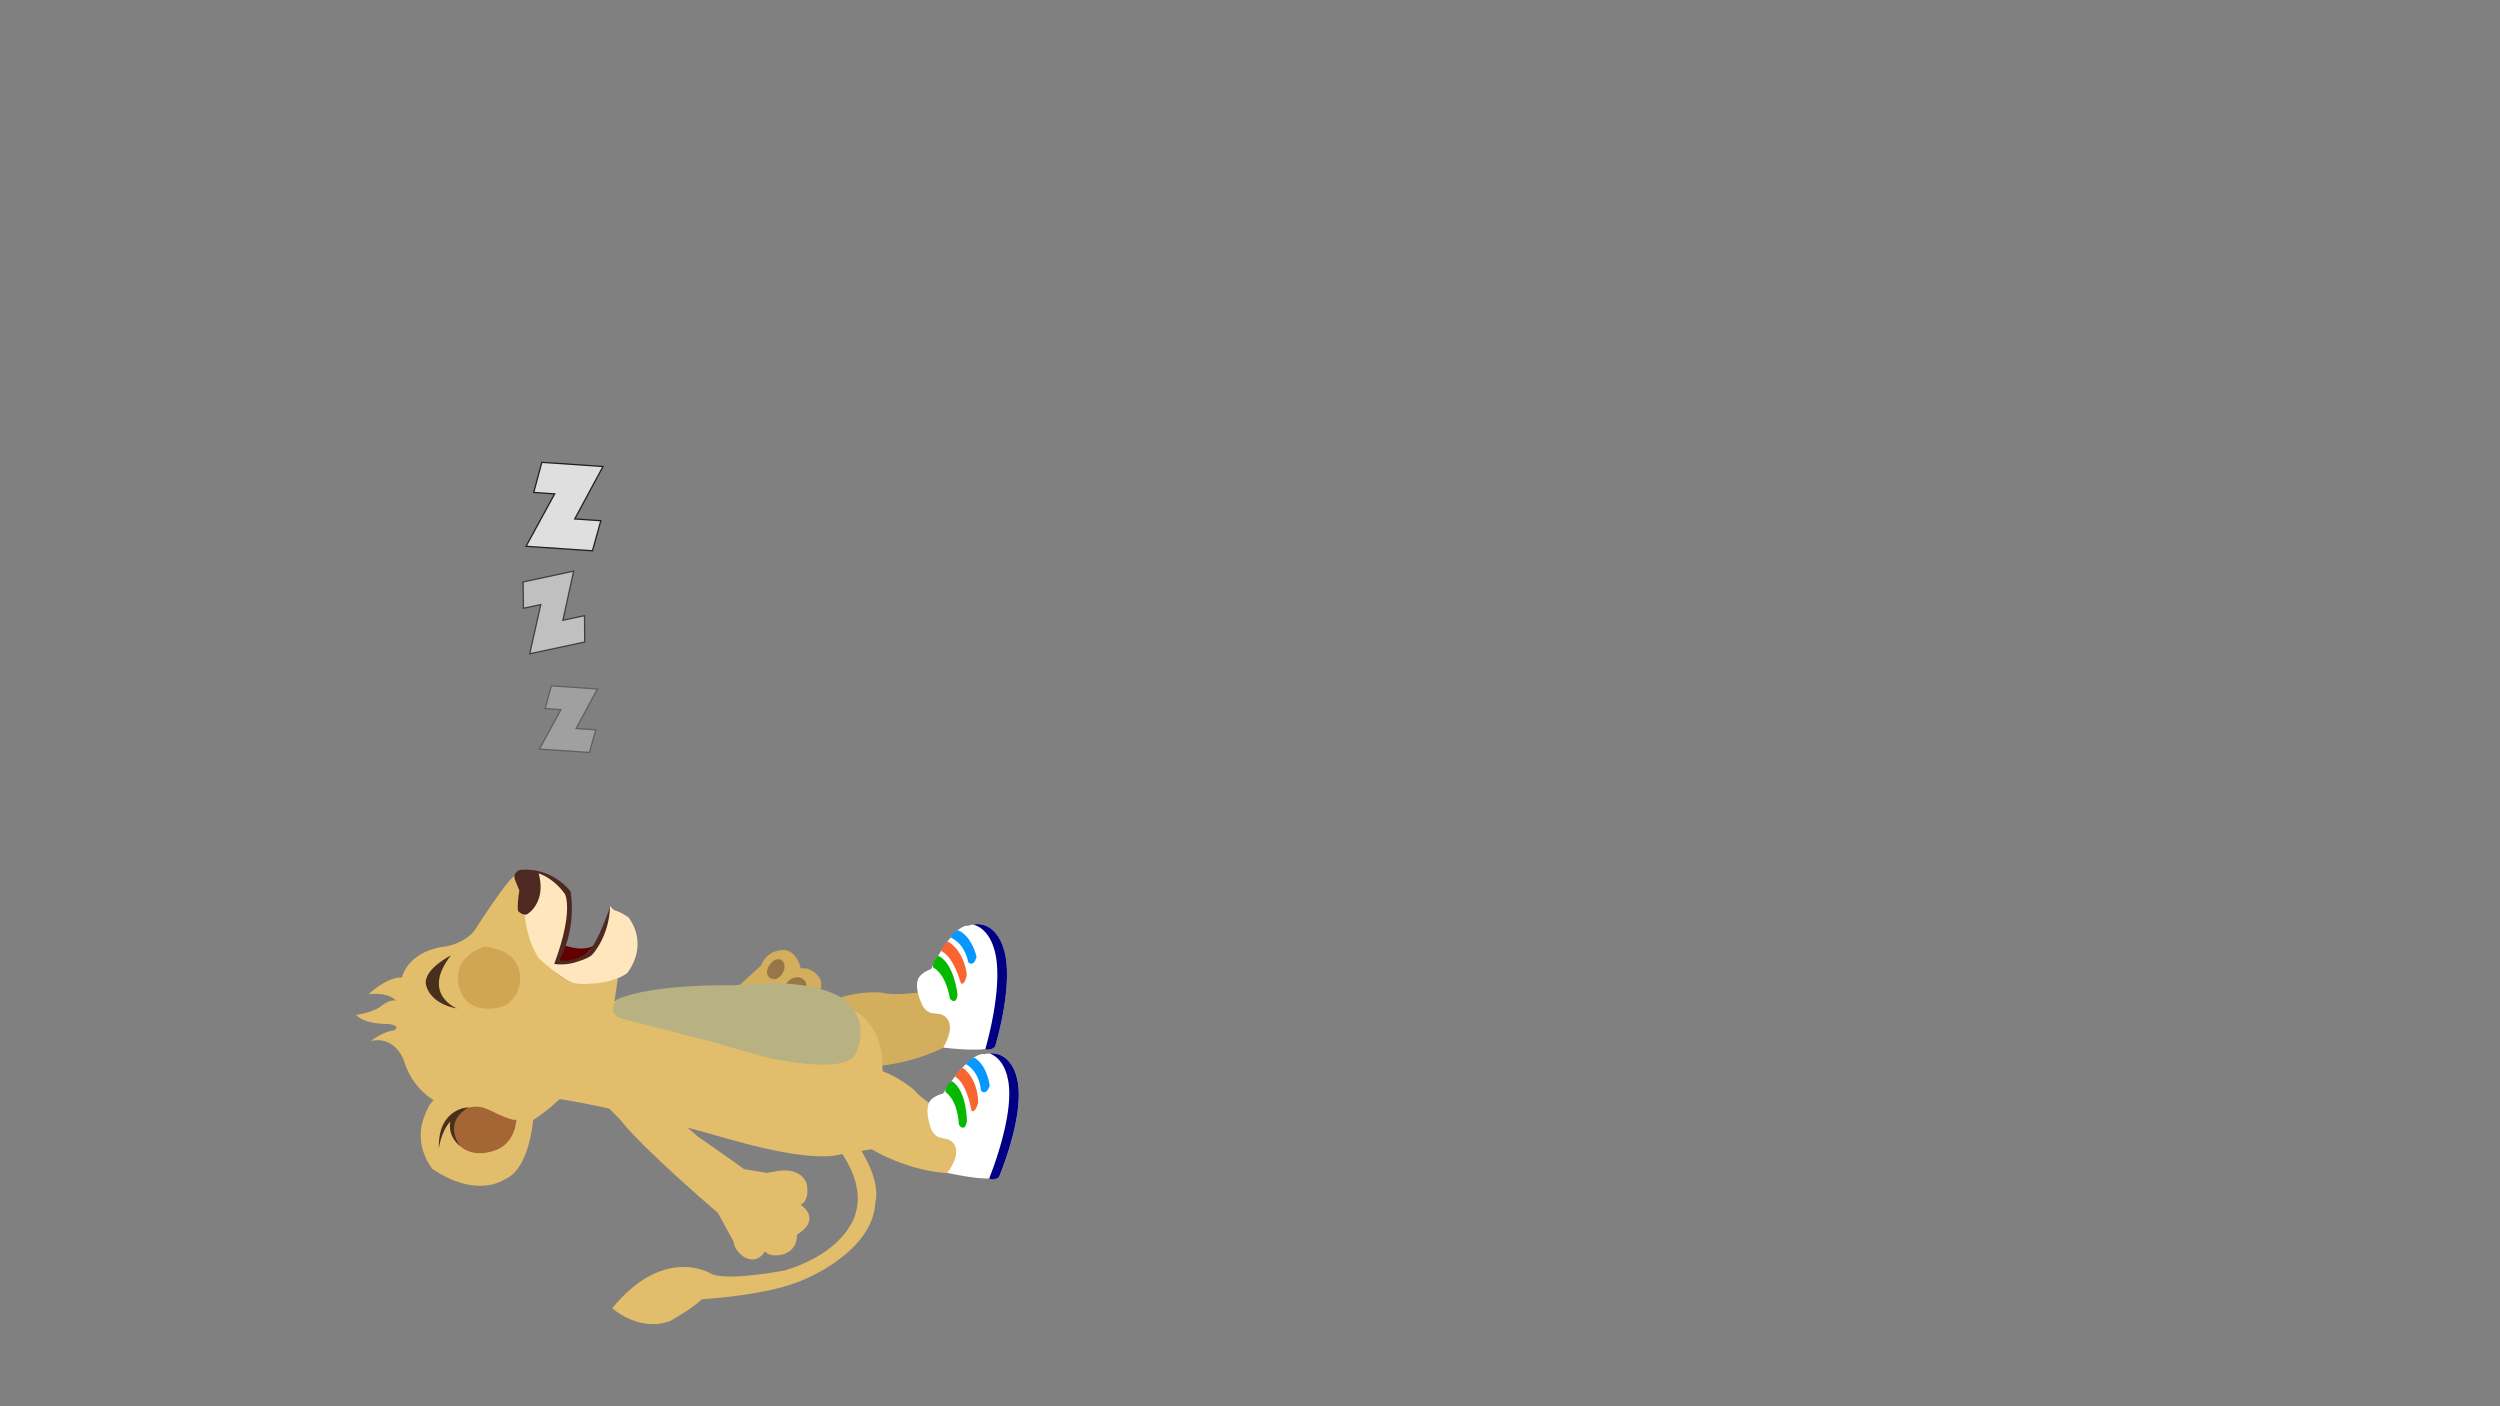<svg xmlns="http://www.w3.org/2000/svg" viewBox="0 0 1920 1080">
  <rect x="0" y="0" width="1920" height="1080" fill="#808080" stroke="none"/>
  <defs>
    <style>
      .cls-1 {
        fill: #d3af5d;
      }

      .cls-2 {
        fill: #987647;
      }

      .cls-19, .cls-3 {
        fill: #fff;
      }

      .cls-4 {
        fill: #010084;
      }

      .cls-5 {
        fill: #06b800;
      }

      .cls-6 {
        fill: #f86531;
      }

      .cls-7 {
        fill: #0798ff;
      }

      .cls-8 {
        fill: #e1bd6c;
      }

      .cls-9 {
        fill: #b8b182;
      }

      .cls-10 {
        fill: #620000;
      }

      .cls-11 {
        fill: #ffe6bc;
      }

      .cls-12 {
        fill: #4e2921;
      }

      .cls-13 {
        fill: #a56636;
      }

      .cls-14 {
        fill: #49301d;
      }

      .cls-15 {
        fill: #492b19;
      }

      .cls-16 {
        fill: #221f1f;
      }

      .cls-17 {
        fill: #d1a652;
      }

      .cls-18 {
        opacity: 0.25;
      }

      .cls-19 {
        stroke: #000;
        stroke-miterlimit: 10;
      }

      .cls-20 {
        opacity: 0.75;
      }

      .cls-21 {
        opacity: 0.5;
      }
    </style>
  </defs>
  <title>LittleLion-sleeping-05</title>
  <g id="Layer_1" data-name="Layer 1">
    <g>
      <g>
        <g>
          <path class="cls-1" d="M470.76,810.84s91.17-7.47,102.12-16.25a57.8,57.8,0,0,0,18.46,4.64l12,4.54,1.72.94s22.23,3.2,18.92-16c0,0,9.57.15,11.14-13.42,0,0,1.82-10.71-5.78-12.48,0,0,3.59-7.62-.81-13,0,0-5-7.26-13.66-6,0,0-1.94-12.1-11.59-14.07,0,0-13.8-1.6-18.6,11.66,0,0-16.9,15-18.41,17.31,0,0-61.64,23.09-76.9,20.45l-26.15,5.63s-6.45-.36-7.68,17.65C455.54,802.37,456.09,812.17,470.76,810.84Z"/>
          <g>
            <path class="cls-2" d="M576.42,784.73a7.67,7.67,0,0,0,3.27,3.28,6.52,6.52,0,0,0,3.35,1.25,5.91,5.91,0,0,0,3.55-1.52,30.11,30.11,0,0,0,3.07-2.91l6-6.24c2.11-2.19,4.34-4.66,4.49-7.69s-2-5.85-4.48-7.65c-3.19-2.29-7.06-3.43-10.84-4.53-1.79-.52-3.58-1-5.4-1.43a7.63,7.63,0,0,0-4.13,0c-2.73,1-3.69,4.5-3.1,7.34s2.24,5.33,3.19,8.07a16.87,16.87,0,0,1,.88,6.76C576.15,781.2,575.73,783.07,576.42,784.73Z"/>
            <path class="cls-2" d="M602.41,743.78c.42-2.42-.2-5.29-2.33-6.52a5.31,5.31,0,0,0-4.83,0,10.46,10.46,0,0,0-3.73,3.27,10.72,10.72,0,0,0-2.42,5.38,5.45,5.45,0,0,0,2.3,5.17,7.68,7.68,0,0,0,2.82.88,4.77,4.77,0,0,0,1.19.08,3.6,3.6,0,0,0,1.19-.42A11.13,11.13,0,0,0,602.41,743.78Z"/>
            <path class="cls-2" d="M619.32,756.17a4.11,4.11,0,0,0-.5-1.9,7.44,7.44,0,0,0-6.85-3.75,10.28,10.28,0,0,0-7.13,3.69,5.17,5.17,0,0,0-1.51,4.32,4.09,4.09,0,0,0,.77,1.58,7.29,7.29,0,0,0,6.3,2.58,12.31,12.31,0,0,0,6.46-2.71C618.1,759,619.31,757.73,619.32,756.17Z"/>
            <path class="cls-2" d="M608.12,778.3a9.35,9.35,0,0,0,6.36,2.65,10.27,10.27,0,0,0,6.8-2.07,5.07,5.07,0,0,0,1.53-1.85,4.46,4.46,0,0,0-.52-4.1,8.83,8.83,0,0,0-3.26-2.76,12.09,12.09,0,0,0-6.62-1.62,7.59,7.59,0,0,0-5.83,3.25,3.72,3.72,0,0,0-.64,1.75,4.36,4.36,0,0,0,.34,1.77A8.91,8.91,0,0,0,608.12,778.3Z"/>
            <path class="cls-2" d="M601.73,799a8.07,8.07,0,0,0,4.58.95,4.85,4.85,0,0,0,3.77-2.55,6.91,6.91,0,0,0,.31-4,4.9,4.9,0,0,0-.37-1.46,4.69,4.69,0,0,0-1-1.28c-2.64-2.67-6.4-4.72-10.06-3.87a4.37,4.37,0,0,0-2.83,1.81,4.92,4.92,0,0,0,0,4.35A11.7,11.7,0,0,0,601.73,799Z"/>
          </g>
        </g>
        <g>
          <path class="cls-1" d="M628.93,856.73s16.22-4.21,48.74-38.47c0,0,33-2.64,60.75-21.88,0,0,14.3-19.31-2.47-39.94,0,0-42.46,10.66-59.56,5.77,0,0-23.74-1.62-39.63,8L608.2,801.34Z"/>
          <path class="cls-3" d="M721.88,778.84l-7-.86a12.43,12.43,0,0,1-7.1-7.25c-5.42-12.44-3-17.78-3-17.78,1.24-5,7.68-7.74,10.22-8.64C733.27,708.12,743.41,711,743.41,711c20.1-6.76,26.7,15.64,26.7,15.64,9.82,26.08-5.87,77-5.87,77-8.48,5-39.79.89-39.79.89C737.28,781.63,721.88,778.84,721.88,778.84Z"/>
          <path class="cls-4" d="M756.73,805.68s15.84-53.09,6-79.17c0,0-4.08-13.83-15.59-16.47,17.18-3,23,16.6,23,16.6,9.82,26.08-5.87,77-5.87,77A7.89,7.89,0,0,1,756.73,805.68Z"/>
          <path class="cls-5" d="M716.5,742.9s9.57,3.81,13,24c0,0,4.86,6,5.87-3.13,0,0-2.46-23.86-14.72-29.7C720.61,734.1,716.14,737.9,716.5,742.9Z"/>
          <path class="cls-6" d="M722.87,730.49s8.4,2.24,15.07,24.52c0,0,2.51,3.12,4.58-6.28,0,0-1.31-17.66-14.53-25.7C728,723,723.77,726.13,722.87,730.49Z"/>
          <path class="cls-7" d="M730.15,720.11s10.18,3.28,13.53,19c0,0,4.11,4.2,6.3-4.38,0,0-3.16-15-13.74-20.16C736.24,714.56,732.15,715.16,730.15,720.11Z"/>
        </g>
        <path class="cls-8" d="M612.71,850.07s57.18,42.73,44.15,82.58c0,0-6.64,28.38-53.65,42.91,0,0-42.1,8.27-56.11,3.14,0,0-36.16-23.74-76.92,26,0,0,20.78,19,44.86,9.68,0,0,16.92-9.56,24.05-16.58,0,0,52.08-2.84,79-15.4,0,0,52.95-21.24,54.17-59.43,0,0,10.68-27.11-47.13-82.87l-33.57-17.19Z"/>
        <path class="cls-8" d="M423.08,775.83l56.77-8.21,149.31-.85s49.19,2.58,48.54,52.82c0,0,3.28,54.44-25.73,63.61,0,0-8.83,15.54-93.54-8.75s-130.31-30.64-130.31-30.64l-18.25-38.69Z"/>
        <path class="cls-9" d="M473.87,767.57s-9.13,11,4.47,15l65.24,16.64,44.13,12.7s59.59,14,68.91-1.68c0,0,12.45-21.46-4.75-39.48,0,0-17.24-21.77-88.63-14C563.24,756.79,502.41,755.09,473.87,767.57Z"/>
        <g>
          <path class="cls-10" d="M431.57,725.14s13.85,6.59,24.53,1.2l-2.55,5.21s-4,21.2-4.3,21.79-28.47-4.21-28.47-4.21-3.71-20.38-3.17-20.91S431.57,725.14,431.57,725.14Z"/>
          <path class="cls-8" d="M308.72,750.74s4-20.44,34.06-23.94c0,0,14.18-2.37,21.8-12.4,0,0,25.44-39.64,30.5-41.49l9.83-1.73s-3.28,27.67-.61,36.34c0,0,4.72,23.56,10.45,28.22,0,0,18.57,20.18,30.68,20.09,0,0,18.38-.63,29-4.58,0,0-3.47,29.19-6.62,34.24,0,0-14.24,46.13-58.39,74.77,0,0-2.8,37.61-21.55,45.33,0,0-21,15.65-55.74-7.86,0,0-15.17-17.72-6.17-40.44,0,0,3.12-9.32,7.1-12.29A54.13,54.13,0,0,1,311,817s-5.39-21.6-26.12-17.59c0,0,9.3-7.2,17.5-8,0,0,6.64-3.1-3.79-5,0,0-17.71.79-25.2-7,0,0,10.54-1.29,17.76-5.57,0,0,8.23-7.21,13.28-5.12,0,0-5.15-6.91-21.3-5.18C283.08,763.57,297.33,750,308.72,750.74Z"/>
          <path class="cls-11" d="M402.45,694.54s-.3,23.87,11.43,41.51c0,0,17.3,16.66,28.16,19.44,0,0,24.82,2.35,39.45-8,0,0,17.36-20,1.35-42.77,0,0-5.93-4.49-11.07-5.65a14.72,14.72,0,0,1-3.15-3.3s-6.19,24.77-15.5,34.1c0,0-10.44,11.7-23.84,7.88,0,0,9-27.51,8-52,0,0-17.31-20.79-31.69-15.55l-4.42,7.92Z"/>
          <path class="cls-12" d="M398.86,683.91S396.6,698,398.21,700c0,0,4.67,4.38,7.66,1.42,0,0,13.77-9,7.82-30.61,0,0,11.05,3,20.15,15.8,0,0,7.17,12.48-8.2,53.66a37.08,37.08,0,0,0,17.78-1.71s9.8-2.82,11.94-6c0,0,12.51-13.67,13.13-36.4,0,0-6.84,21.85-15.37,33.7,0,0-9.77,9.61-23.68,7.78,0,0,13.53-22.22,8.75-53,0,0-13.47-18.61-38.34-16.58,0,0-6,1.12-4.51,7.23Z"/>
          <path class="cls-13" d="M349.23,856.73s9.47-10,22.77-5.76a78,78,0,0,1,9.67,4.33s12.47,5.85,14.92,4.62c0,0-.58,20.47-19.86,24.59,0,0-21.05,6.87-29.48-13.25C347.25,871.26,344.45,861.89,349.23,856.73Z"/>
          <path class="cls-14" d="M359.9,850.4s-23.77.32-22.87,31.69c0,0,1.76-13.66,8.89-20.75,0,0-3.05,10.4,7.75,19.14C353.67,880.48,339,862.77,359.9,850.4Z"/>
          <path class="cls-14" d="M346.34,733.69S325.88,744,327,755.4c0,0,1.43,15,24.08,19.15C351,774.55,323,763.65,346.34,733.69Z"/>
          <circle class="cls-3" cx="375.13" cy="750.97" r="22.89" transform="translate(-329.59 294.85) rotate(-30.54)"/>
          <circle class="cls-15" cx="375.45" cy="749.73" r="17.5" transform="translate(-247.95 188.99) rotate(-21.43)"/>
          <circle class="cls-16" cx="375.27" cy="749.79" r="12.66" transform="translate(-117.25 71.23) rotate(-9.39)"/>
          <circle class="cls-3" cx="366.09" cy="755.11" r="4.25" transform="translate(-283.98 224.43) rotate(-24.91)"/>
        </g>
        <g>
          <path class="cls-8" d="M607.38,884.5s15.54,6.27,62.07-1.89c0,0,28.09,17.53,61.83,18.59,0,0,23-7,21.8-33.56,0,0-40.46-16.72-51.29-30.83,0,0-18.11-15.43-36.59-17.18l-41.5,8Z"/>
          <path class="cls-3" d="M727.7,874.93l-6.85-1.57a12.42,12.42,0,0,1-6.32-7.93c-4.13-12.93-1.22-18-1.22-18,1.74-4.83,8.43-6.92,11-7.56C746.19,805.72,756,809.61,756,809.61c20.68-4.68,25,18.27,25,18.27,7.13,26.94-13.65,76-13.65,76-8.94,4.08-39.67-3.15-39.67-3.15C742.74,879.26,727.7,874.93,727.7,874.93Z"/>
          <path class="cls-4" d="M759.64,905.15s21.15-51.2,14-78.14c0,0-2.65-14.18-13.83-18,17.38-1.21,21.14,18.85,21.14,18.85,7.13,26.94-13.65,76-13.65,76A7.9,7.9,0,0,1,759.64,905.15Z"/>
          <path class="cls-5" d="M726,838.62s9.13,4.76,10.46,25.22c0,0,4.22,6.45,6.16-2.52,0,0,0-24-11.64-31C731,830.28,726.13,833.61,726,838.62Z"/>
          <path class="cls-6" d="M733.58,826.92s8.14,3.08,12.51,25.92c0,0,2.18,3.36,5.19-5.78,0,0,.49-17.7-11.85-27C739.43,820,734.92,822.68,733.58,826.92Z"/>
          <path class="cls-7" d="M741.88,817.33s9.8,4.3,11.53,20.26c0,0,3.67,4.6,6.71-3.71,0,0-1.62-15.25-11.62-21.45C748.5,812.43,744.37,812.61,741.88,817.33Z"/>
        </g>
        <path class="cls-8" d="M468.74,815.59,536.12,873s33.07,23,35.36,24.91L589,900.75l6.58-1.12s17.87-4.52,23.78,8.74c0,0,3.46,12.33-4.38,17,0,0,16.85,10.36-3,23,0,0,1.3,11.19-10.57,15,0,0-9.61,2.85-14-2.31,0,0-5.4,10.59-16.36,4.09,0,0-6.87-4.26-7.73-11.72l-11.89-21.82s-58.15-49.77-74.49-71l-21.7-22s-8-8.52-4.63-19.46C450.65,819.14,453.84,806.87,468.74,815.59Z"/>
      </g>
      <path class="cls-17" d="M372.11,727.11s-25,6.47-19.68,30.09,31.77,17.43,36.27,14.62A24.42,24.42,0,0,0,398,743.14C392.64,727.68,372.11,727.11,372.11,727.11Z"/>
    </g>
  </g>
  <g id="Layer_5" data-name="Layer 5">
    <g class="cls-18">
      <path class="cls-19" d="M423.42,526.72l35.41,2.4-16.38,30.36,15.11,1-4.84,17.42-38.46-2.6L430.81,545l-12.14-.82Z"/>
    </g>
    <g class="cls-20">
      <path class="cls-19" d="M416.12,355.08l47,3.18-21.73,40.29,20.05,1.36L455,423l-51-3.45,22-40.27-16.11-1.09Z"/>
    </g>
    <g class="cls-21">
      <path class="cls-19" d="M401.72,446.94l38.87-8.34-8.28,37.76,16.59-3.55.15,20.25-42.23,9.05,8.47-37.8L402,467.17Z"/>
    </g>
  </g>
</svg>
